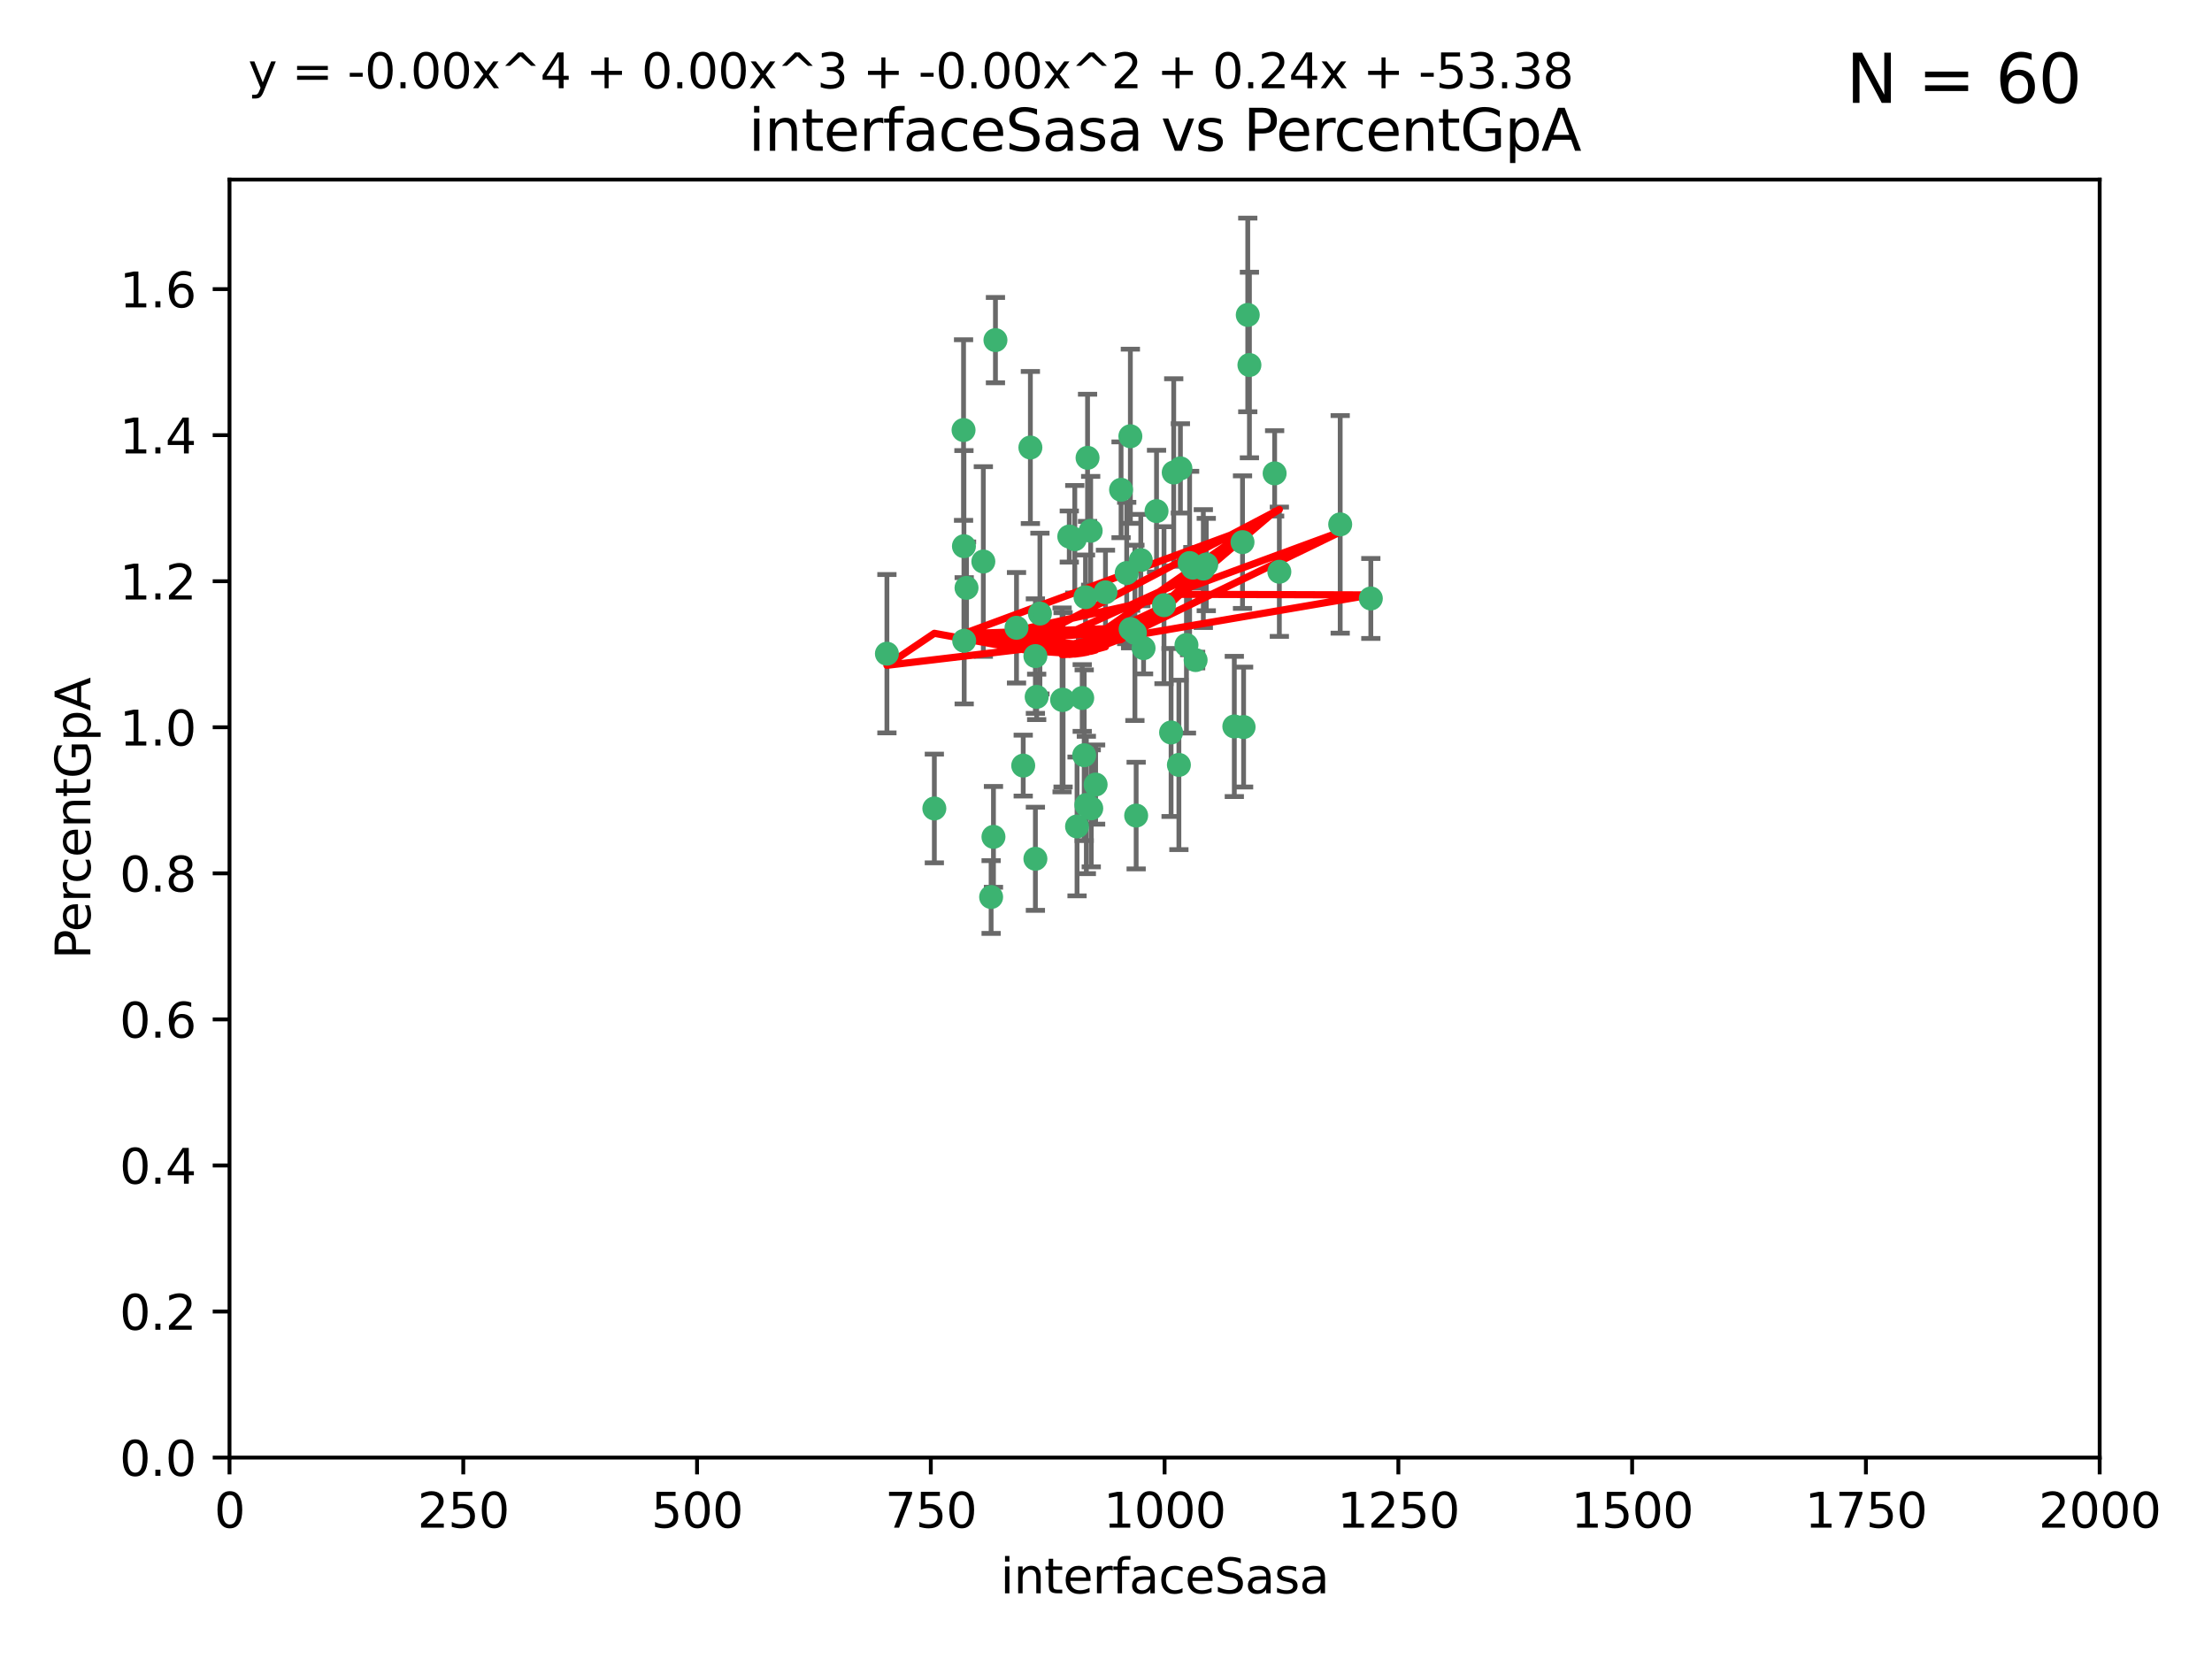 <?xml version="1.0" encoding="utf-8" standalone="no"?>
<!DOCTYPE svg PUBLIC "-//W3C//DTD SVG 1.1//EN"
  "http://www.w3.org/Graphics/SVG/1.1/DTD/svg11.dtd">
<svg xmlns:xlink="http://www.w3.org/1999/xlink" width="460.8pt" height="345.6pt" viewBox="0 0 460.8 345.6" xmlns="http://www.w3.org/2000/svg" version="1.1">
 <defs>
  <style type="text/css">*{stroke-linejoin: round; stroke-linecap: butt}</style>
 </defs>
 <g id="figure_1">
  <g id="patch_1">
   <path d="M 0 345.6 
L 460.8 345.6 
L 460.8 0 
L 0 0 
z
" style="fill: #ffffff"/>
  </g>
  <g id="axes_1">
   <g id="patch_2">
    <path d="M 47.81 303.64 
L 437.4 303.64 
L 437.4 37.411 
L 47.81 37.411 
z
" style="fill: #ffffff"/>
   </g>
   <g id="PathCollection_1">
    <defs>
     <path id="m499aea053b" d="M 0 1.118 
C 0.297 1.118 0.581 1 0.791 0.791 
C 1 0.581 1.118 0.297 1.118 0 
C 1.118 -0.297 1 -0.581 0.791 -0.791 
C 0.581 -1 0.297 -1.118 0 -1.118 
C -0.297 -1.118 -0.581 -1 -0.791 -0.791 
C -1 -0.581 -1.118 -0.297 -1.118 0 
C -1.118 0.297 -1 0.581 -0.791 0.791 
C -0.581 1 -0.297 1.118 0 1.118 
z
" style="stroke: #3cb371"/>
    </defs>
    <g clip-path="url(#p32d15a2cb4)">
     <use xlink:href="#m499aea053b" x="258.839" y="112.935" style="fill: #3cb371; stroke: #3cb371"/>
     <use xlink:href="#m499aea053b" x="235.526" y="131.048" style="fill: #3cb371; stroke: #3cb371"/>
     <use xlink:href="#m499aea053b" x="235.476" y="90.88" style="fill: #3cb371; stroke: #3cb371"/>
     <use xlink:href="#m499aea053b" x="265.53" y="98.611" style="fill: #3cb371; stroke: #3cb371"/>
     <use xlink:href="#m499aea053b" x="222.751" y="111.768" style="fill: #3cb371; stroke: #3cb371"/>
     <use xlink:href="#m499aea053b" x="225.86" y="157.33" style="fill: #3cb371; stroke: #3cb371"/>
     <use xlink:href="#m499aea053b" x="234.714" y="119.368" style="fill: #3cb371; stroke: #3cb371"/>
     <use xlink:href="#m499aea053b" x="259.065" y="151.457" style="fill: #3cb371; stroke: #3cb371"/>
     <use xlink:href="#m499aea053b" x="259.932" y="65.606" style="fill: #3cb371; stroke: #3cb371"/>
     <use xlink:href="#m499aea053b" x="266.512" y="119.105" style="fill: #3cb371; stroke: #3cb371"/>
     <use xlink:href="#m499aea053b" x="211.757" y="130.776" style="fill: #3cb371; stroke: #3cb371"/>
     <use xlink:href="#m499aea053b" x="216.635" y="127.82" style="fill: #3cb371; stroke: #3cb371"/>
     <use xlink:href="#m499aea053b" x="233.539" y="102.028" style="fill: #3cb371; stroke: #3cb371"/>
     <use xlink:href="#m499aea053b" x="244.508" y="98.431" style="fill: #3cb371; stroke: #3cb371"/>
     <use xlink:href="#m499aea053b" x="250.675" y="118.446" style="fill: #3cb371; stroke: #3cb371"/>
     <use xlink:href="#m499aea053b" x="214.648" y="93.226" style="fill: #3cb371; stroke: #3cb371"/>
     <use xlink:href="#m499aea053b" x="224.368" y="172.163" style="fill: #3cb371; stroke: #3cb371"/>
     <use xlink:href="#m499aea053b" x="221.458" y="145.786" style="fill: #3cb371; stroke: #3cb371"/>
     <use xlink:href="#m499aea053b" x="243.959" y="152.588" style="fill: #3cb371; stroke: #3cb371"/>
     <use xlink:href="#m499aea053b" x="226.133" y="124.404" style="fill: #3cb371; stroke: #3cb371"/>
     <use xlink:href="#m499aea053b" x="238.226" y="135.021" style="fill: #3cb371; stroke: #3cb371"/>
     <use xlink:href="#m499aea053b" x="245.585" y="159.342" style="fill: #3cb371; stroke: #3cb371"/>
     <use xlink:href="#m499aea053b" x="257.131" y="151.333" style="fill: #3cb371; stroke: #3cb371"/>
     <use xlink:href="#m499aea053b" x="247.82" y="117.288" style="fill: #3cb371; stroke: #3cb371"/>
     <use xlink:href="#m499aea053b" x="249.07" y="137.505" style="fill: #3cb371; stroke: #3cb371"/>
     <use xlink:href="#m499aea053b" x="247.161" y="134.369" style="fill: #3cb371; stroke: #3cb371"/>
     <use xlink:href="#m499aea053b" x="279.188" y="109.235" style="fill: #3cb371; stroke: #3cb371"/>
     <use xlink:href="#m499aea053b" x="236.422" y="131.834" style="fill: #3cb371; stroke: #3cb371"/>
     <use xlink:href="#m499aea053b" x="242.482" y="126.071" style="fill: #3cb371; stroke: #3cb371"/>
     <use xlink:href="#m499aea053b" x="226.558" y="95.371" style="fill: #3cb371; stroke: #3cb371"/>
     <use xlink:href="#m499aea053b" x="200.806" y="113.783" style="fill: #3cb371; stroke: #3cb371"/>
     <use xlink:href="#m499aea053b" x="260.277" y="76.037" style="fill: #3cb371; stroke: #3cb371"/>
     <use xlink:href="#m499aea053b" x="251.287" y="117.606" style="fill: #3cb371; stroke: #3cb371"/>
     <use xlink:href="#m499aea053b" x="248.492" y="118.255" style="fill: #3cb371; stroke: #3cb371"/>
     <use xlink:href="#m499aea053b" x="240.928" y="106.473" style="fill: #3cb371; stroke: #3cb371"/>
     <use xlink:href="#m499aea053b" x="223.897" y="112.334" style="fill: #3cb371; stroke: #3cb371"/>
     <use xlink:href="#m499aea053b" x="225.446" y="145.408" style="fill: #3cb371; stroke: #3cb371"/>
     <use xlink:href="#m499aea053b" x="230.29" y="123.385" style="fill: #3cb371; stroke: #3cb371"/>
     <use xlink:href="#m499aea053b" x="200.86" y="133.482" style="fill: #3cb371; stroke: #3cb371"/>
     <use xlink:href="#m499aea053b" x="237.649" y="116.673" style="fill: #3cb371; stroke: #3cb371"/>
     <use xlink:href="#m499aea053b" x="207.37" y="70.852" style="fill: #3cb371; stroke: #3cb371"/>
     <use xlink:href="#m499aea053b" x="204.848" y="116.973" style="fill: #3cb371; stroke: #3cb371"/>
     <use xlink:href="#m499aea053b" x="245.901" y="97.572" style="fill: #3cb371; stroke: #3cb371"/>
     <use xlink:href="#m499aea053b" x="285.569" y="124.669" style="fill: #3cb371; stroke: #3cb371"/>
     <use xlink:href="#m499aea053b" x="215.957" y="145.171" style="fill: #3cb371; stroke: #3cb371"/>
     <use xlink:href="#m499aea053b" x="194.641" y="168.419" style="fill: #3cb371; stroke: #3cb371"/>
     <use xlink:href="#m499aea053b" x="184.761" y="136.178" style="fill: #3cb371; stroke: #3cb371"/>
     <use xlink:href="#m499aea053b" x="213.156" y="159.488" style="fill: #3cb371; stroke: #3cb371"/>
     <use xlink:href="#m499aea053b" x="200.726" y="89.586" style="fill: #3cb371; stroke: #3cb371"/>
     <use xlink:href="#m499aea053b" x="215.692" y="178.897" style="fill: #3cb371; stroke: #3cb371"/>
     <use xlink:href="#m499aea053b" x="228.237" y="163.438" style="fill: #3cb371; stroke: #3cb371"/>
     <use xlink:href="#m499aea053b" x="227.208" y="110.571" style="fill: #3cb371; stroke: #3cb371"/>
     <use xlink:href="#m499aea053b" x="206.469" y="186.867" style="fill: #3cb371; stroke: #3cb371"/>
     <use xlink:href="#m499aea053b" x="215.692" y="136.674" style="fill: #3cb371; stroke: #3cb371"/>
     <use xlink:href="#m499aea053b" x="236.683" y="169.899" style="fill: #3cb371; stroke: #3cb371"/>
     <use xlink:href="#m499aea053b" x="206.956" y="174.332" style="fill: #3cb371; stroke: #3cb371"/>
     <use xlink:href="#m499aea053b" x="227.327" y="168.396" style="fill: #3cb371; stroke: #3cb371"/>
     <use xlink:href="#m499aea053b" x="221.254" y="145.801" style="fill: #3cb371; stroke: #3cb371"/>
     <use xlink:href="#m499aea053b" x="226.307" y="167.688" style="fill: #3cb371; stroke: #3cb371"/>
     <use xlink:href="#m499aea053b" x="201.345" y="122.465" style="fill: #3cb371; stroke: #3cb371"/>
    </g>
   </g>
   <g id="matplotlib.axis_1">
    <g id="xtick_1">
     <g id="line2d_1">
      <defs>
       <path id="mbe32da63eb" d="M 0 0 
L 0 3.5 
" style="stroke: #000000; stroke-width: 0.8"/>
      </defs>
      <g>
       <use xlink:href="#mbe32da63eb" x="47.81" y="303.64" style="stroke: #000000; stroke-width: 0.8"/>
      </g>
     </g>
     <g id="text_1">
      <!-- 0 -->
      <g transform="translate(44.629 318.238)scale(0.1 -0.1)">
       <defs>
        <path id="DejaVuSans-30" d="M 2034 4250 
Q 1547 4250 1301 3770 
Q 1056 3291 1056 2328 
Q 1056 1369 1301 889 
Q 1547 409 2034 409 
Q 2525 409 2770 889 
Q 3016 1369 3016 2328 
Q 3016 3291 2770 3770 
Q 2525 4250 2034 4250 
z
M 2034 4750 
Q 2819 4750 3233 4129 
Q 3647 3509 3647 2328 
Q 3647 1150 3233 529 
Q 2819 -91 2034 -91 
Q 1250 -91 836 529 
Q 422 1150 422 2328 
Q 422 3509 836 4129 
Q 1250 4750 2034 4750 
z
" transform="scale(0.016)"/>
       </defs>
       <use xlink:href="#DejaVuSans-30"/>
      </g>
     </g>
    </g>
    <g id="xtick_2">
     <g id="line2d_2">
      <g>
       <use xlink:href="#mbe32da63eb" x="96.509" y="303.64" style="stroke: #000000; stroke-width: 0.8"/>
      </g>
     </g>
     <g id="text_2">
      <!-- 250 -->
      <g transform="translate(86.965 318.238)scale(0.1 -0.1)">
       <defs>
        <path id="DejaVuSans-32" d="M 1228 531 
L 3431 531 
L 3431 0 
L 469 0 
L 469 531 
Q 828 903 1448 1529 
Q 2069 2156 2228 2338 
Q 2531 2678 2651 2914 
Q 2772 3150 2772 3378 
Q 2772 3750 2511 3984 
Q 2250 4219 1831 4219 
Q 1534 4219 1204 4116 
Q 875 4013 500 3803 
L 500 4441 
Q 881 4594 1212 4672 
Q 1544 4750 1819 4750 
Q 2544 4750 2975 4387 
Q 3406 4025 3406 3419 
Q 3406 3131 3298 2873 
Q 3191 2616 2906 2266 
Q 2828 2175 2409 1742 
Q 1991 1309 1228 531 
z
" transform="scale(0.016)"/>
        <path id="DejaVuSans-35" d="M 691 4666 
L 3169 4666 
L 3169 4134 
L 1269 4134 
L 1269 2991 
Q 1406 3038 1543 3061 
Q 1681 3084 1819 3084 
Q 2600 3084 3056 2656 
Q 3513 2228 3513 1497 
Q 3513 744 3044 326 
Q 2575 -91 1722 -91 
Q 1428 -91 1123 -41 
Q 819 9 494 109 
L 494 744 
Q 775 591 1075 516 
Q 1375 441 1709 441 
Q 2250 441 2565 725 
Q 2881 1009 2881 1497 
Q 2881 1984 2565 2268 
Q 2250 2553 1709 2553 
Q 1456 2553 1204 2497 
Q 953 2441 691 2322 
L 691 4666 
z
" transform="scale(0.016)"/>
       </defs>
       <use xlink:href="#DejaVuSans-32"/>
       <use xlink:href="#DejaVuSans-35" x="63.623"/>
       <use xlink:href="#DejaVuSans-30" x="127.246"/>
      </g>
     </g>
    </g>
    <g id="xtick_3">
     <g id="line2d_3">
      <g>
       <use xlink:href="#mbe32da63eb" x="145.208" y="303.64" style="stroke: #000000; stroke-width: 0.8"/>
      </g>
     </g>
     <g id="text_3">
      <!-- 500 -->
      <g transform="translate(135.664 318.238)scale(0.1 -0.1)">
       <use xlink:href="#DejaVuSans-35"/>
       <use xlink:href="#DejaVuSans-30" x="63.623"/>
       <use xlink:href="#DejaVuSans-30" x="127.246"/>
      </g>
     </g>
    </g>
    <g id="xtick_4">
     <g id="line2d_4">
      <g>
       <use xlink:href="#mbe32da63eb" x="193.906" y="303.64" style="stroke: #000000; stroke-width: 0.8"/>
      </g>
     </g>
     <g id="text_4">
      <!-- 750 -->
      <g transform="translate(184.363 318.238)scale(0.1 -0.1)">
       <defs>
        <path id="DejaVuSans-37" d="M 525 4666 
L 3525 4666 
L 3525 4397 
L 1831 0 
L 1172 0 
L 2766 4134 
L 525 4134 
L 525 4666 
z
" transform="scale(0.016)"/>
       </defs>
       <use xlink:href="#DejaVuSans-37"/>
       <use xlink:href="#DejaVuSans-35" x="63.623"/>
       <use xlink:href="#DejaVuSans-30" x="127.246"/>
      </g>
     </g>
    </g>
    <g id="xtick_5">
     <g id="line2d_5">
      <g>
       <use xlink:href="#mbe32da63eb" x="242.605" y="303.64" style="stroke: #000000; stroke-width: 0.8"/>
      </g>
     </g>
     <g id="text_5">
      <!-- 1000 -->
      <g transform="translate(229.88 318.238)scale(0.1 -0.1)">
       <defs>
        <path id="DejaVuSans-31" d="M 794 531 
L 1825 531 
L 1825 4091 
L 703 3866 
L 703 4441 
L 1819 4666 
L 2450 4666 
L 2450 531 
L 3481 531 
L 3481 0 
L 794 0 
L 794 531 
z
" transform="scale(0.016)"/>
       </defs>
       <use xlink:href="#DejaVuSans-31"/>
       <use xlink:href="#DejaVuSans-30" x="63.623"/>
       <use xlink:href="#DejaVuSans-30" x="127.246"/>
       <use xlink:href="#DejaVuSans-30" x="190.869"/>
      </g>
     </g>
    </g>
    <g id="xtick_6">
     <g id="line2d_6">
      <g>
       <use xlink:href="#mbe32da63eb" x="291.304" y="303.64" style="stroke: #000000; stroke-width: 0.8"/>
      </g>
     </g>
     <g id="text_6">
      <!-- 1250 -->
      <g transform="translate(278.579 318.238)scale(0.1 -0.1)">
       <use xlink:href="#DejaVuSans-31"/>
       <use xlink:href="#DejaVuSans-32" x="63.623"/>
       <use xlink:href="#DejaVuSans-35" x="127.246"/>
       <use xlink:href="#DejaVuSans-30" x="190.869"/>
      </g>
     </g>
    </g>
    <g id="xtick_7">
     <g id="line2d_7">
      <g>
       <use xlink:href="#mbe32da63eb" x="340.002" y="303.64" style="stroke: #000000; stroke-width: 0.8"/>
      </g>
     </g>
     <g id="text_7">
      <!-- 1500 -->
      <g transform="translate(327.277 318.238)scale(0.1 -0.1)">
       <use xlink:href="#DejaVuSans-31"/>
       <use xlink:href="#DejaVuSans-35" x="63.623"/>
       <use xlink:href="#DejaVuSans-30" x="127.246"/>
       <use xlink:href="#DejaVuSans-30" x="190.869"/>
      </g>
     </g>
    </g>
    <g id="xtick_8">
     <g id="line2d_8">
      <g>
       <use xlink:href="#mbe32da63eb" x="388.701" y="303.64" style="stroke: #000000; stroke-width: 0.8"/>
      </g>
     </g>
     <g id="text_8">
      <!-- 1750 -->
      <g transform="translate(375.976 318.238)scale(0.1 -0.1)">
       <use xlink:href="#DejaVuSans-31"/>
       <use xlink:href="#DejaVuSans-37" x="63.623"/>
       <use xlink:href="#DejaVuSans-35" x="127.246"/>
       <use xlink:href="#DejaVuSans-30" x="190.869"/>
      </g>
     </g>
    </g>
    <g id="xtick_9">
     <g id="line2d_9">
      <g>
       <use xlink:href="#mbe32da63eb" x="437.4" y="303.64" style="stroke: #000000; stroke-width: 0.8"/>
      </g>
     </g>
     <g id="text_9">
      <!-- 2000 -->
      <g transform="translate(424.675 318.238)scale(0.1 -0.1)">
       <use xlink:href="#DejaVuSans-32"/>
       <use xlink:href="#DejaVuSans-30" x="63.623"/>
       <use xlink:href="#DejaVuSans-30" x="127.246"/>
       <use xlink:href="#DejaVuSans-30" x="190.869"/>
      </g>
     </g>
    </g>
    <g id="text_10">
     <!-- interfaceSasa -->
     <g transform="translate(208.398 331.917)scale(0.1 -0.1)">
      <defs>
       <path id="DejaVuSans-69" d="M 603 3500 
L 1178 3500 
L 1178 0 
L 603 0 
L 603 3500 
z
M 603 4863 
L 1178 4863 
L 1178 4134 
L 603 4134 
L 603 4863 
z
" transform="scale(0.016)"/>
       <path id="DejaVuSans-6e" d="M 3513 2113 
L 3513 0 
L 2938 0 
L 2938 2094 
Q 2938 2591 2744 2837 
Q 2550 3084 2163 3084 
Q 1697 3084 1428 2787 
Q 1159 2491 1159 1978 
L 1159 0 
L 581 0 
L 581 3500 
L 1159 3500 
L 1159 2956 
Q 1366 3272 1645 3428 
Q 1925 3584 2291 3584 
Q 2894 3584 3203 3211 
Q 3513 2838 3513 2113 
z
" transform="scale(0.016)"/>
       <path id="DejaVuSans-74" d="M 1172 4494 
L 1172 3500 
L 2356 3500 
L 2356 3053 
L 1172 3053 
L 1172 1153 
Q 1172 725 1289 603 
Q 1406 481 1766 481 
L 2356 481 
L 2356 0 
L 1766 0 
Q 1100 0 847 248 
Q 594 497 594 1153 
L 594 3053 
L 172 3053 
L 172 3500 
L 594 3500 
L 594 4494 
L 1172 4494 
z
" transform="scale(0.016)"/>
       <path id="DejaVuSans-65" d="M 3597 1894 
L 3597 1613 
L 953 1613 
Q 991 1019 1311 708 
Q 1631 397 2203 397 
Q 2534 397 2845 478 
Q 3156 559 3463 722 
L 3463 178 
Q 3153 47 2828 -22 
Q 2503 -91 2169 -91 
Q 1331 -91 842 396 
Q 353 884 353 1716 
Q 353 2575 817 3079 
Q 1281 3584 2069 3584 
Q 2775 3584 3186 3129 
Q 3597 2675 3597 1894 
z
M 3022 2063 
Q 3016 2534 2758 2815 
Q 2500 3097 2075 3097 
Q 1594 3097 1305 2825 
Q 1016 2553 972 2059 
L 3022 2063 
z
" transform="scale(0.016)"/>
       <path id="DejaVuSans-72" d="M 2631 2963 
Q 2534 3019 2420 3045 
Q 2306 3072 2169 3072 
Q 1681 3072 1420 2755 
Q 1159 2438 1159 1844 
L 1159 0 
L 581 0 
L 581 3500 
L 1159 3500 
L 1159 2956 
Q 1341 3275 1631 3429 
Q 1922 3584 2338 3584 
Q 2397 3584 2469 3576 
Q 2541 3569 2628 3553 
L 2631 2963 
z
" transform="scale(0.016)"/>
       <path id="DejaVuSans-66" d="M 2375 4863 
L 2375 4384 
L 1825 4384 
Q 1516 4384 1395 4259 
Q 1275 4134 1275 3809 
L 1275 3500 
L 2222 3500 
L 2222 3053 
L 1275 3053 
L 1275 0 
L 697 0 
L 697 3053 
L 147 3053 
L 147 3500 
L 697 3500 
L 697 3744 
Q 697 4328 969 4595 
Q 1241 4863 1831 4863 
L 2375 4863 
z
" transform="scale(0.016)"/>
       <path id="DejaVuSans-61" d="M 2194 1759 
Q 1497 1759 1228 1600 
Q 959 1441 959 1056 
Q 959 750 1161 570 
Q 1363 391 1709 391 
Q 2188 391 2477 730 
Q 2766 1069 2766 1631 
L 2766 1759 
L 2194 1759 
z
M 3341 1997 
L 3341 0 
L 2766 0 
L 2766 531 
Q 2569 213 2275 61 
Q 1981 -91 1556 -91 
Q 1019 -91 701 211 
Q 384 513 384 1019 
Q 384 1609 779 1909 
Q 1175 2209 1959 2209 
L 2766 2209 
L 2766 2266 
Q 2766 2663 2505 2880 
Q 2244 3097 1772 3097 
Q 1472 3097 1187 3025 
Q 903 2953 641 2809 
L 641 3341 
Q 956 3463 1253 3523 
Q 1550 3584 1831 3584 
Q 2591 3584 2966 3190 
Q 3341 2797 3341 1997 
z
" transform="scale(0.016)"/>
       <path id="DejaVuSans-63" d="M 3122 3366 
L 3122 2828 
Q 2878 2963 2633 3030 
Q 2388 3097 2138 3097 
Q 1578 3097 1268 2742 
Q 959 2388 959 1747 
Q 959 1106 1268 751 
Q 1578 397 2138 397 
Q 2388 397 2633 464 
Q 2878 531 3122 666 
L 3122 134 
Q 2881 22 2623 -34 
Q 2366 -91 2075 -91 
Q 1284 -91 818 406 
Q 353 903 353 1747 
Q 353 2603 823 3093 
Q 1294 3584 2113 3584 
Q 2378 3584 2631 3529 
Q 2884 3475 3122 3366 
z
" transform="scale(0.016)"/>
       <path id="DejaVuSans-53" d="M 3425 4513 
L 3425 3897 
Q 3066 4069 2747 4153 
Q 2428 4238 2131 4238 
Q 1616 4238 1336 4038 
Q 1056 3838 1056 3469 
Q 1056 3159 1242 3001 
Q 1428 2844 1947 2747 
L 2328 2669 
Q 3034 2534 3370 2195 
Q 3706 1856 3706 1288 
Q 3706 609 3251 259 
Q 2797 -91 1919 -91 
Q 1588 -91 1214 -16 
Q 841 59 441 206 
L 441 856 
Q 825 641 1194 531 
Q 1563 422 1919 422 
Q 2459 422 2753 634 
Q 3047 847 3047 1241 
Q 3047 1584 2836 1778 
Q 2625 1972 2144 2069 
L 1759 2144 
Q 1053 2284 737 2584 
Q 422 2884 422 3419 
Q 422 4038 858 4394 
Q 1294 4750 2059 4750 
Q 2388 4750 2728 4690 
Q 3069 4631 3425 4513 
z
" transform="scale(0.016)"/>
       <path id="DejaVuSans-73" d="M 2834 3397 
L 2834 2853 
Q 2591 2978 2328 3040 
Q 2066 3103 1784 3103 
Q 1356 3103 1142 2972 
Q 928 2841 928 2578 
Q 928 2378 1081 2264 
Q 1234 2150 1697 2047 
L 1894 2003 
Q 2506 1872 2764 1633 
Q 3022 1394 3022 966 
Q 3022 478 2636 193 
Q 2250 -91 1575 -91 
Q 1294 -91 989 -36 
Q 684 19 347 128 
L 347 722 
Q 666 556 975 473 
Q 1284 391 1588 391 
Q 1994 391 2212 530 
Q 2431 669 2431 922 
Q 2431 1156 2273 1281 
Q 2116 1406 1581 1522 
L 1381 1569 
Q 847 1681 609 1914 
Q 372 2147 372 2553 
Q 372 3047 722 3315 
Q 1072 3584 1716 3584 
Q 2034 3584 2315 3537 
Q 2597 3491 2834 3397 
z
" transform="scale(0.016)"/>
      </defs>
      <use xlink:href="#DejaVuSans-69"/>
      <use xlink:href="#DejaVuSans-6e" x="27.783"/>
      <use xlink:href="#DejaVuSans-74" x="91.162"/>
      <use xlink:href="#DejaVuSans-65" x="130.371"/>
      <use xlink:href="#DejaVuSans-72" x="191.895"/>
      <use xlink:href="#DejaVuSans-66" x="233.008"/>
      <use xlink:href="#DejaVuSans-61" x="268.213"/>
      <use xlink:href="#DejaVuSans-63" x="329.492"/>
      <use xlink:href="#DejaVuSans-65" x="384.473"/>
      <use xlink:href="#DejaVuSans-53" x="445.996"/>
      <use xlink:href="#DejaVuSans-61" x="509.473"/>
      <use xlink:href="#DejaVuSans-73" x="570.752"/>
      <use xlink:href="#DejaVuSans-61" x="622.852"/>
     </g>
    </g>
   </g>
   <g id="matplotlib.axis_2">
    <g id="ytick_1">
     <g id="line2d_10">
      <defs>
       <path id="mee72ec2fe0" d="M 0 0 
L -3.5 0 
" style="stroke: #000000; stroke-width: 0.8"/>
      </defs>
      <g>
       <use xlink:href="#mee72ec2fe0" x="47.81" y="303.64" style="stroke: #000000; stroke-width: 0.8"/>
      </g>
     </g>
     <g id="text_11">
      <!-- 0.0 -->
      <g transform="translate(24.907 307.439)scale(0.1 -0.1)">
       <defs>
        <path id="DejaVuSans-2e" d="M 684 794 
L 1344 794 
L 1344 0 
L 684 0 
L 684 794 
z
" transform="scale(0.016)"/>
       </defs>
       <use xlink:href="#DejaVuSans-30"/>
       <use xlink:href="#DejaVuSans-2e" x="63.623"/>
       <use xlink:href="#DejaVuSans-30" x="95.41"/>
      </g>
     </g>
    </g>
    <g id="ytick_2">
     <g id="line2d_11">
      <g>
       <use xlink:href="#mee72ec2fe0" x="47.81" y="273.214" style="stroke: #000000; stroke-width: 0.8"/>
      </g>
     </g>
     <g id="text_12">
      <!-- 0.2 -->
      <g transform="translate(24.907 277.013)scale(0.1 -0.1)">
       <use xlink:href="#DejaVuSans-30"/>
       <use xlink:href="#DejaVuSans-2e" x="63.623"/>
       <use xlink:href="#DejaVuSans-32" x="95.41"/>
      </g>
     </g>
    </g>
    <g id="ytick_3">
     <g id="line2d_12">
      <g>
       <use xlink:href="#mee72ec2fe0" x="47.81" y="242.788" style="stroke: #000000; stroke-width: 0.8"/>
      </g>
     </g>
     <g id="text_13">
      <!-- 0.4 -->
      <g transform="translate(24.907 246.587)scale(0.1 -0.1)">
       <defs>
        <path id="DejaVuSans-34" d="M 2419 4116 
L 825 1625 
L 2419 1625 
L 2419 4116 
z
M 2253 4666 
L 3047 4666 
L 3047 1625 
L 3713 1625 
L 3713 1100 
L 3047 1100 
L 3047 0 
L 2419 0 
L 2419 1100 
L 313 1100 
L 313 1709 
L 2253 4666 
z
" transform="scale(0.016)"/>
       </defs>
       <use xlink:href="#DejaVuSans-30"/>
       <use xlink:href="#DejaVuSans-2e" x="63.623"/>
       <use xlink:href="#DejaVuSans-34" x="95.41"/>
      </g>
     </g>
    </g>
    <g id="ytick_4">
     <g id="line2d_13">
      <g>
       <use xlink:href="#mee72ec2fe0" x="47.81" y="212.362" style="stroke: #000000; stroke-width: 0.8"/>
      </g>
     </g>
     <g id="text_14">
      <!-- 0.6 -->
      <g transform="translate(24.907 216.161)scale(0.1 -0.1)">
       <defs>
        <path id="DejaVuSans-36" d="M 2113 2584 
Q 1688 2584 1439 2293 
Q 1191 2003 1191 1497 
Q 1191 994 1439 701 
Q 1688 409 2113 409 
Q 2538 409 2786 701 
Q 3034 994 3034 1497 
Q 3034 2003 2786 2293 
Q 2538 2584 2113 2584 
z
M 3366 4563 
L 3366 3988 
Q 3128 4100 2886 4159 
Q 2644 4219 2406 4219 
Q 1781 4219 1451 3797 
Q 1122 3375 1075 2522 
Q 1259 2794 1537 2939 
Q 1816 3084 2150 3084 
Q 2853 3084 3261 2657 
Q 3669 2231 3669 1497 
Q 3669 778 3244 343 
Q 2819 -91 2113 -91 
Q 1303 -91 875 529 
Q 447 1150 447 2328 
Q 447 3434 972 4092 
Q 1497 4750 2381 4750 
Q 2619 4750 2861 4703 
Q 3103 4656 3366 4563 
z
" transform="scale(0.016)"/>
       </defs>
       <use xlink:href="#DejaVuSans-30"/>
       <use xlink:href="#DejaVuSans-2e" x="63.623"/>
       <use xlink:href="#DejaVuSans-36" x="95.41"/>
      </g>
     </g>
    </g>
    <g id="ytick_5">
     <g id="line2d_14">
      <g>
       <use xlink:href="#mee72ec2fe0" x="47.81" y="181.935" style="stroke: #000000; stroke-width: 0.8"/>
      </g>
     </g>
     <g id="text_15">
      <!-- 0.8 -->
      <g transform="translate(24.907 185.735)scale(0.1 -0.1)">
       <defs>
        <path id="DejaVuSans-38" d="M 2034 2216 
Q 1584 2216 1326 1975 
Q 1069 1734 1069 1313 
Q 1069 891 1326 650 
Q 1584 409 2034 409 
Q 2484 409 2743 651 
Q 3003 894 3003 1313 
Q 3003 1734 2745 1975 
Q 2488 2216 2034 2216 
z
M 1403 2484 
Q 997 2584 770 2862 
Q 544 3141 544 3541 
Q 544 4100 942 4425 
Q 1341 4750 2034 4750 
Q 2731 4750 3128 4425 
Q 3525 4100 3525 3541 
Q 3525 3141 3298 2862 
Q 3072 2584 2669 2484 
Q 3125 2378 3379 2068 
Q 3634 1759 3634 1313 
Q 3634 634 3220 271 
Q 2806 -91 2034 -91 
Q 1263 -91 848 271 
Q 434 634 434 1313 
Q 434 1759 690 2068 
Q 947 2378 1403 2484 
z
M 1172 3481 
Q 1172 3119 1398 2916 
Q 1625 2713 2034 2713 
Q 2441 2713 2670 2916 
Q 2900 3119 2900 3481 
Q 2900 3844 2670 4047 
Q 2441 4250 2034 4250 
Q 1625 4250 1398 4047 
Q 1172 3844 1172 3481 
z
" transform="scale(0.016)"/>
       </defs>
       <use xlink:href="#DejaVuSans-30"/>
       <use xlink:href="#DejaVuSans-2e" x="63.623"/>
       <use xlink:href="#DejaVuSans-38" x="95.41"/>
      </g>
     </g>
    </g>
    <g id="ytick_6">
     <g id="line2d_15">
      <g>
       <use xlink:href="#mee72ec2fe0" x="47.81" y="151.509" style="stroke: #000000; stroke-width: 0.8"/>
      </g>
     </g>
     <g id="text_16">
      <!-- 1.0 -->
      <g transform="translate(24.907 155.308)scale(0.1 -0.1)">
       <use xlink:href="#DejaVuSans-31"/>
       <use xlink:href="#DejaVuSans-2e" x="63.623"/>
       <use xlink:href="#DejaVuSans-30" x="95.41"/>
      </g>
     </g>
    </g>
    <g id="ytick_7">
     <g id="line2d_16">
      <g>
       <use xlink:href="#mee72ec2fe0" x="47.81" y="121.083" style="stroke: #000000; stroke-width: 0.8"/>
      </g>
     </g>
     <g id="text_17">
      <!-- 1.2 -->
      <g transform="translate(24.907 124.882)scale(0.1 -0.1)">
       <use xlink:href="#DejaVuSans-31"/>
       <use xlink:href="#DejaVuSans-2e" x="63.623"/>
       <use xlink:href="#DejaVuSans-32" x="95.41"/>
      </g>
     </g>
    </g>
    <g id="ytick_8">
     <g id="line2d_17">
      <g>
       <use xlink:href="#mee72ec2fe0" x="47.81" y="90.657" style="stroke: #000000; stroke-width: 0.8"/>
      </g>
     </g>
     <g id="text_18">
      <!-- 1.4 -->
      <g transform="translate(24.907 94.456)scale(0.1 -0.1)">
       <use xlink:href="#DejaVuSans-31"/>
       <use xlink:href="#DejaVuSans-2e" x="63.623"/>
       <use xlink:href="#DejaVuSans-34" x="95.41"/>
      </g>
     </g>
    </g>
    <g id="ytick_9">
     <g id="line2d_18">
      <g>
       <use xlink:href="#mee72ec2fe0" x="47.81" y="60.231" style="stroke: #000000; stroke-width: 0.8"/>
      </g>
     </g>
     <g id="text_19">
      <!-- 1.6 -->
      <g transform="translate(24.907 64.03)scale(0.1 -0.1)">
       <use xlink:href="#DejaVuSans-31"/>
       <use xlink:href="#DejaVuSans-2e" x="63.623"/>
       <use xlink:href="#DejaVuSans-36" x="95.41"/>
      </g>
     </g>
    </g>
    <g id="text_20">
     <!-- PercentGpA -->
     <g transform="translate(18.827 199.802)rotate(-90)scale(0.1 -0.1)">
      <defs>
       <path id="DejaVuSans-50" d="M 1259 4147 
L 1259 2394 
L 2053 2394 
Q 2494 2394 2734 2622 
Q 2975 2850 2975 3272 
Q 2975 3691 2734 3919 
Q 2494 4147 2053 4147 
L 1259 4147 
z
M 628 4666 
L 2053 4666 
Q 2838 4666 3239 4311 
Q 3641 3956 3641 3272 
Q 3641 2581 3239 2228 
Q 2838 1875 2053 1875 
L 1259 1875 
L 1259 0 
L 628 0 
L 628 4666 
z
" transform="scale(0.016)"/>
       <path id="DejaVuSans-47" d="M 3809 666 
L 3809 1919 
L 2778 1919 
L 2778 2438 
L 4434 2438 
L 4434 434 
Q 4069 175 3628 42 
Q 3188 -91 2688 -91 
Q 1594 -91 976 548 
Q 359 1188 359 2328 
Q 359 3472 976 4111 
Q 1594 4750 2688 4750 
Q 3144 4750 3555 4637 
Q 3966 4525 4313 4306 
L 4313 3634 
Q 3963 3931 3569 4081 
Q 3175 4231 2741 4231 
Q 1884 4231 1454 3753 
Q 1025 3275 1025 2328 
Q 1025 1384 1454 906 
Q 1884 428 2741 428 
Q 3075 428 3337 486 
Q 3600 544 3809 666 
z
" transform="scale(0.016)"/>
       <path id="DejaVuSans-70" d="M 1159 525 
L 1159 -1331 
L 581 -1331 
L 581 3500 
L 1159 3500 
L 1159 2969 
Q 1341 3281 1617 3432 
Q 1894 3584 2278 3584 
Q 2916 3584 3314 3078 
Q 3713 2572 3713 1747 
Q 3713 922 3314 415 
Q 2916 -91 2278 -91 
Q 1894 -91 1617 61 
Q 1341 213 1159 525 
z
M 3116 1747 
Q 3116 2381 2855 2742 
Q 2594 3103 2138 3103 
Q 1681 3103 1420 2742 
Q 1159 2381 1159 1747 
Q 1159 1113 1420 752 
Q 1681 391 2138 391 
Q 2594 391 2855 752 
Q 3116 1113 3116 1747 
z
" transform="scale(0.016)"/>
       <path id="DejaVuSans-41" d="M 2188 4044 
L 1331 1722 
L 3047 1722 
L 2188 4044 
z
M 1831 4666 
L 2547 4666 
L 4325 0 
L 3669 0 
L 3244 1197 
L 1141 1197 
L 716 0 
L 50 0 
L 1831 4666 
z
" transform="scale(0.016)"/>
      </defs>
      <use xlink:href="#DejaVuSans-50"/>
      <use xlink:href="#DejaVuSans-65" x="56.678"/>
      <use xlink:href="#DejaVuSans-72" x="118.201"/>
      <use xlink:href="#DejaVuSans-63" x="157.064"/>
      <use xlink:href="#DejaVuSans-65" x="212.045"/>
      <use xlink:href="#DejaVuSans-6e" x="273.568"/>
      <use xlink:href="#DejaVuSans-74" x="336.947"/>
      <use xlink:href="#DejaVuSans-47" x="376.156"/>
      <use xlink:href="#DejaVuSans-70" x="453.646"/>
      <use xlink:href="#DejaVuSans-41" x="517.123"/>
     </g>
    </g>
   </g>
   <g id="LineCollection_1">
    <path d="M 258.839 126.742 
L 258.839 99.128 
" clip-path="url(#p32d15a2cb4)" style="fill: none; stroke: #696969"/>
    <path d="M 235.526 134.958 
L 235.526 127.138 
" clip-path="url(#p32d15a2cb4)" style="fill: none; stroke: #696969"/>
    <path d="M 235.476 109.021 
L 235.476 72.739 
" clip-path="url(#p32d15a2cb4)" style="fill: none; stroke: #696969"/>
    <path d="M 265.53 107.5 
L 265.53 89.723 
" clip-path="url(#p32d15a2cb4)" style="fill: none; stroke: #696969"/>
    <path d="M 222.751 117.091 
L 222.751 106.444 
" clip-path="url(#p32d15a2cb4)" style="fill: none; stroke: #696969"/>
    <path d="M 225.86 175.107 
L 225.86 139.552 
" clip-path="url(#p32d15a2cb4)" style="fill: none; stroke: #696969"/>
    <path d="M 234.714 134.091 
L 234.714 104.645 
" clip-path="url(#p32d15a2cb4)" style="fill: none; stroke: #696969"/>
    <path d="M 259.065 163.945 
L 259.065 138.968 
" clip-path="url(#p32d15a2cb4)" style="fill: none; stroke: #696969"/>
    <path d="M 259.932 85.777 
L 259.932 45.434 
" clip-path="url(#p32d15a2cb4)" style="fill: none; stroke: #696969"/>
    <path d="M 266.512 132.572 
L 266.512 105.638 
" clip-path="url(#p32d15a2cb4)" style="fill: none; stroke: #696969"/>
    <path d="M 211.757 142.284 
L 211.757 119.267 
" clip-path="url(#p32d15a2cb4)" style="fill: none; stroke: #696969"/>
    <path d="M 216.635 144.568 
L 216.635 111.073 
" clip-path="url(#p32d15a2cb4)" style="fill: none; stroke: #696969"/>
    <path d="M 233.539 112.003 
L 233.539 92.053 
" clip-path="url(#p32d15a2cb4)" style="fill: none; stroke: #696969"/>
    <path d="M 244.508 117.96 
L 244.508 78.902 
" clip-path="url(#p32d15a2cb4)" style="fill: none; stroke: #696969"/>
    <path d="M 250.675 130.722 
L 250.675 106.17 
" clip-path="url(#p32d15a2cb4)" style="fill: none; stroke: #696969"/>
    <path d="M 214.648 109.064 
L 214.648 77.387 
" clip-path="url(#p32d15a2cb4)" style="fill: none; stroke: #696969"/>
    <path d="M 224.368 186.622 
L 224.368 157.704 
" clip-path="url(#p32d15a2cb4)" style="fill: none; stroke: #696969"/>
    <path d="M 221.458 163.937 
L 221.458 127.634 
" clip-path="url(#p32d15a2cb4)" style="fill: none; stroke: #696969"/>
    <path d="M 243.959 170.081 
L 243.959 135.096 
" clip-path="url(#p32d15a2cb4)" style="fill: none; stroke: #696969"/>
    <path d="M 226.133 133.195 
L 226.133 115.614 
" clip-path="url(#p32d15a2cb4)" style="fill: none; stroke: #696969"/>
    <path d="M 238.226 140.382 
L 238.226 129.659 
" clip-path="url(#p32d15a2cb4)" style="fill: none; stroke: #696969"/>
    <path d="M 245.585 176.989 
L 245.585 141.695 
" clip-path="url(#p32d15a2cb4)" style="fill: none; stroke: #696969"/>
    <path d="M 257.131 165.937 
L 257.131 136.729 
" clip-path="url(#p32d15a2cb4)" style="fill: none; stroke: #696969"/>
    <path d="M 247.82 136.395 
L 247.82 98.181 
" clip-path="url(#p32d15a2cb4)" style="fill: none; stroke: #696969"/>
    <path d="M 249.07 139.142 
L 249.07 135.868 
" clip-path="url(#p32d15a2cb4)" style="fill: none; stroke: #696969"/>
    <path d="M 247.161 152.707 
L 247.161 116.031 
" clip-path="url(#p32d15a2cb4)" style="fill: none; stroke: #696969"/>
    <path d="M 279.188 131.899 
L 279.188 86.572 
" clip-path="url(#p32d15a2cb4)" style="fill: none; stroke: #696969"/>
    <path d="M 236.422 150.092 
L 236.422 113.575 
" clip-path="url(#p32d15a2cb4)" style="fill: none; stroke: #696969"/>
    <path d="M 242.482 142.423 
L 242.482 109.718 
" clip-path="url(#p32d15a2cb4)" style="fill: none; stroke: #696969"/>
    <path d="M 226.558 108.615 
L 226.558 82.127 
" clip-path="url(#p32d15a2cb4)" style="fill: none; stroke: #696969"/>
    <path d="M 200.806 133.708 
L 200.806 93.858 
" clip-path="url(#p32d15a2cb4)" style="fill: none; stroke: #696969"/>
    <path d="M 260.277 95.366 
L 260.277 56.709 
" clip-path="url(#p32d15a2cb4)" style="fill: none; stroke: #696969"/>
    <path d="M 251.287 127.227 
L 251.287 107.986 
" clip-path="url(#p32d15a2cb4)" style="fill: none; stroke: #696969"/>
    <path d="M 248.492 122.472 
L 248.492 114.039 
" clip-path="url(#p32d15a2cb4)" style="fill: none; stroke: #696969"/>
    <path d="M 240.928 119.149 
L 240.928 93.797 
" clip-path="url(#p32d15a2cb4)" style="fill: none; stroke: #696969"/>
    <path d="M 223.897 123.529 
L 223.897 101.139 
" clip-path="url(#p32d15a2cb4)" style="fill: none; stroke: #696969"/>
    <path d="M 225.446 152.361 
L 225.446 138.456 
" clip-path="url(#p32d15a2cb4)" style="fill: none; stroke: #696969"/>
    <path d="M 230.29 132.151 
L 230.29 114.62 
" clip-path="url(#p32d15a2cb4)" style="fill: none; stroke: #696969"/>
    <path d="M 200.86 146.637 
L 200.86 120.327 
" clip-path="url(#p32d15a2cb4)" style="fill: none; stroke: #696969"/>
    <path d="M 237.649 126.191 
L 237.649 107.154 
" clip-path="url(#p32d15a2cb4)" style="fill: none; stroke: #696969"/>
    <path d="M 207.37 79.735 
L 207.37 61.968 
" clip-path="url(#p32d15a2cb4)" style="fill: none; stroke: #696969"/>
    <path d="M 204.848 136.73 
L 204.848 97.216 
" clip-path="url(#p32d15a2cb4)" style="fill: none; stroke: #696969"/>
    <path d="M 245.901 106.878 
L 245.901 88.267 
" clip-path="url(#p32d15a2cb4)" style="fill: none; stroke: #696969"/>
    <path d="M 285.569 132.997 
L 285.569 116.341 
" clip-path="url(#p32d15a2cb4)" style="fill: none; stroke: #696969"/>
    <path d="M 215.957 149.901 
L 215.957 140.441 
" clip-path="url(#p32d15a2cb4)" style="fill: none; stroke: #696969"/>
    <path d="M 194.641 179.743 
L 194.641 157.094 
" clip-path="url(#p32d15a2cb4)" style="fill: none; stroke: #696969"/>
    <path d="M 184.761 152.672 
L 184.761 119.684 
" clip-path="url(#p32d15a2cb4)" style="fill: none; stroke: #696969"/>
    <path d="M 213.156 165.831 
L 213.156 153.145 
" clip-path="url(#p32d15a2cb4)" style="fill: none; stroke: #696969"/>
    <path d="M 200.726 108.397 
L 200.726 70.776 
" clip-path="url(#p32d15a2cb4)" style="fill: none; stroke: #696969"/>
    <path d="M 215.692 189.642 
L 215.692 168.152 
" clip-path="url(#p32d15a2cb4)" style="fill: none; stroke: #696969"/>
    <path d="M 228.237 171.687 
L 228.237 155.189 
" clip-path="url(#p32d15a2cb4)" style="fill: none; stroke: #696969"/>
    <path d="M 227.208 121.897 
L 227.208 99.245 
" clip-path="url(#p32d15a2cb4)" style="fill: none; stroke: #696969"/>
    <path d="M 206.469 194.446 
L 206.469 179.287 
" clip-path="url(#p32d15a2cb4)" style="fill: none; stroke: #696969"/>
    <path d="M 215.692 148.602 
L 215.692 124.746 
" clip-path="url(#p32d15a2cb4)" style="fill: none; stroke: #696969"/>
    <path d="M 236.683 181.006 
L 236.683 158.792 
" clip-path="url(#p32d15a2cb4)" style="fill: none; stroke: #696969"/>
    <path d="M 206.956 184.828 
L 206.956 163.836 
" clip-path="url(#p32d15a2cb4)" style="fill: none; stroke: #696969"/>
    <path d="M 227.327 180.585 
L 227.327 156.208 
" clip-path="url(#p32d15a2cb4)" style="fill: none; stroke: #696969"/>
    <path d="M 221.254 164.958 
L 221.254 126.644 
" clip-path="url(#p32d15a2cb4)" style="fill: none; stroke: #696969"/>
    <path d="M 226.307 181.997 
L 226.307 153.38 
" clip-path="url(#p32d15a2cb4)" style="fill: none; stroke: #696969"/>
    <path d="M 201.345 132.034 
L 201.345 112.895 
" clip-path="url(#p32d15a2cb4)" style="fill: none; stroke: #696969"/>
   </g>
   <g id="line2d_19">
    <defs>
     <path id="m3937ab821a" d="M 2 0 
L -2 -0 
" style="stroke: #696969"/>
    </defs>
    <g clip-path="url(#p32d15a2cb4)">
     <use xlink:href="#m3937ab821a" x="258.839" y="126.742" style="fill: #696969; stroke: #696969"/>
     <use xlink:href="#m3937ab821a" x="235.526" y="134.958" style="fill: #696969; stroke: #696969"/>
     <use xlink:href="#m3937ab821a" x="235.476" y="109.021" style="fill: #696969; stroke: #696969"/>
     <use xlink:href="#m3937ab821a" x="265.53" y="107.5" style="fill: #696969; stroke: #696969"/>
     <use xlink:href="#m3937ab821a" x="222.751" y="117.091" style="fill: #696969; stroke: #696969"/>
     <use xlink:href="#m3937ab821a" x="225.86" y="175.107" style="fill: #696969; stroke: #696969"/>
     <use xlink:href="#m3937ab821a" x="234.714" y="134.091" style="fill: #696969; stroke: #696969"/>
     <use xlink:href="#m3937ab821a" x="259.065" y="163.945" style="fill: #696969; stroke: #696969"/>
     <use xlink:href="#m3937ab821a" x="259.932" y="85.777" style="fill: #696969; stroke: #696969"/>
     <use xlink:href="#m3937ab821a" x="266.512" y="132.572" style="fill: #696969; stroke: #696969"/>
     <use xlink:href="#m3937ab821a" x="211.757" y="142.284" style="fill: #696969; stroke: #696969"/>
     <use xlink:href="#m3937ab821a" x="216.635" y="144.568" style="fill: #696969; stroke: #696969"/>
     <use xlink:href="#m3937ab821a" x="233.539" y="112.003" style="fill: #696969; stroke: #696969"/>
     <use xlink:href="#m3937ab821a" x="244.508" y="117.96" style="fill: #696969; stroke: #696969"/>
     <use xlink:href="#m3937ab821a" x="250.675" y="130.722" style="fill: #696969; stroke: #696969"/>
     <use xlink:href="#m3937ab821a" x="214.648" y="109.064" style="fill: #696969; stroke: #696969"/>
     <use xlink:href="#m3937ab821a" x="224.368" y="186.622" style="fill: #696969; stroke: #696969"/>
     <use xlink:href="#m3937ab821a" x="221.458" y="163.937" style="fill: #696969; stroke: #696969"/>
     <use xlink:href="#m3937ab821a" x="243.959" y="170.081" style="fill: #696969; stroke: #696969"/>
     <use xlink:href="#m3937ab821a" x="226.133" y="133.195" style="fill: #696969; stroke: #696969"/>
     <use xlink:href="#m3937ab821a" x="238.226" y="140.382" style="fill: #696969; stroke: #696969"/>
     <use xlink:href="#m3937ab821a" x="245.585" y="176.989" style="fill: #696969; stroke: #696969"/>
     <use xlink:href="#m3937ab821a" x="257.131" y="165.937" style="fill: #696969; stroke: #696969"/>
     <use xlink:href="#m3937ab821a" x="247.82" y="136.395" style="fill: #696969; stroke: #696969"/>
     <use xlink:href="#m3937ab821a" x="249.07" y="139.142" style="fill: #696969; stroke: #696969"/>
     <use xlink:href="#m3937ab821a" x="247.161" y="152.707" style="fill: #696969; stroke: #696969"/>
     <use xlink:href="#m3937ab821a" x="279.188" y="131.899" style="fill: #696969; stroke: #696969"/>
     <use xlink:href="#m3937ab821a" x="236.422" y="150.092" style="fill: #696969; stroke: #696969"/>
     <use xlink:href="#m3937ab821a" x="242.482" y="142.423" style="fill: #696969; stroke: #696969"/>
     <use xlink:href="#m3937ab821a" x="226.558" y="108.615" style="fill: #696969; stroke: #696969"/>
     <use xlink:href="#m3937ab821a" x="200.806" y="133.708" style="fill: #696969; stroke: #696969"/>
     <use xlink:href="#m3937ab821a" x="260.277" y="95.366" style="fill: #696969; stroke: #696969"/>
     <use xlink:href="#m3937ab821a" x="251.287" y="127.227" style="fill: #696969; stroke: #696969"/>
     <use xlink:href="#m3937ab821a" x="248.492" y="122.472" style="fill: #696969; stroke: #696969"/>
     <use xlink:href="#m3937ab821a" x="240.928" y="119.149" style="fill: #696969; stroke: #696969"/>
     <use xlink:href="#m3937ab821a" x="223.897" y="123.529" style="fill: #696969; stroke: #696969"/>
     <use xlink:href="#m3937ab821a" x="225.446" y="152.361" style="fill: #696969; stroke: #696969"/>
     <use xlink:href="#m3937ab821a" x="230.29" y="132.151" style="fill: #696969; stroke: #696969"/>
     <use xlink:href="#m3937ab821a" x="200.86" y="146.637" style="fill: #696969; stroke: #696969"/>
     <use xlink:href="#m3937ab821a" x="237.649" y="126.191" style="fill: #696969; stroke: #696969"/>
     <use xlink:href="#m3937ab821a" x="207.37" y="79.735" style="fill: #696969; stroke: #696969"/>
     <use xlink:href="#m3937ab821a" x="204.848" y="136.73" style="fill: #696969; stroke: #696969"/>
     <use xlink:href="#m3937ab821a" x="245.901" y="106.878" style="fill: #696969; stroke: #696969"/>
     <use xlink:href="#m3937ab821a" x="285.569" y="132.997" style="fill: #696969; stroke: #696969"/>
     <use xlink:href="#m3937ab821a" x="215.957" y="149.901" style="fill: #696969; stroke: #696969"/>
     <use xlink:href="#m3937ab821a" x="194.641" y="179.743" style="fill: #696969; stroke: #696969"/>
     <use xlink:href="#m3937ab821a" x="184.761" y="152.672" style="fill: #696969; stroke: #696969"/>
     <use xlink:href="#m3937ab821a" x="213.156" y="165.831" style="fill: #696969; stroke: #696969"/>
     <use xlink:href="#m3937ab821a" x="200.726" y="108.397" style="fill: #696969; stroke: #696969"/>
     <use xlink:href="#m3937ab821a" x="215.692" y="189.642" style="fill: #696969; stroke: #696969"/>
     <use xlink:href="#m3937ab821a" x="228.237" y="171.687" style="fill: #696969; stroke: #696969"/>
     <use xlink:href="#m3937ab821a" x="227.208" y="121.897" style="fill: #696969; stroke: #696969"/>
     <use xlink:href="#m3937ab821a" x="206.469" y="194.446" style="fill: #696969; stroke: #696969"/>
     <use xlink:href="#m3937ab821a" x="215.692" y="148.602" style="fill: #696969; stroke: #696969"/>
     <use xlink:href="#m3937ab821a" x="236.683" y="181.006" style="fill: #696969; stroke: #696969"/>
     <use xlink:href="#m3937ab821a" x="206.956" y="184.828" style="fill: #696969; stroke: #696969"/>
     <use xlink:href="#m3937ab821a" x="227.327" y="180.585" style="fill: #696969; stroke: #696969"/>
     <use xlink:href="#m3937ab821a" x="221.254" y="164.958" style="fill: #696969; stroke: #696969"/>
     <use xlink:href="#m3937ab821a" x="226.307" y="181.997" style="fill: #696969; stroke: #696969"/>
     <use xlink:href="#m3937ab821a" x="201.345" y="132.034" style="fill: #696969; stroke: #696969"/>
    </g>
   </g>
   <g id="line2d_20">
    <g clip-path="url(#p32d15a2cb4)">
     <use xlink:href="#m3937ab821a" x="258.839" y="99.128" style="fill: #696969; stroke: #696969"/>
     <use xlink:href="#m3937ab821a" x="235.526" y="127.138" style="fill: #696969; stroke: #696969"/>
     <use xlink:href="#m3937ab821a" x="235.476" y="72.739" style="fill: #696969; stroke: #696969"/>
     <use xlink:href="#m3937ab821a" x="265.53" y="89.723" style="fill: #696969; stroke: #696969"/>
     <use xlink:href="#m3937ab821a" x="222.751" y="106.444" style="fill: #696969; stroke: #696969"/>
     <use xlink:href="#m3937ab821a" x="225.86" y="139.552" style="fill: #696969; stroke: #696969"/>
     <use xlink:href="#m3937ab821a" x="234.714" y="104.645" style="fill: #696969; stroke: #696969"/>
     <use xlink:href="#m3937ab821a" x="259.065" y="138.968" style="fill: #696969; stroke: #696969"/>
     <use xlink:href="#m3937ab821a" x="259.932" y="45.434" style="fill: #696969; stroke: #696969"/>
     <use xlink:href="#m3937ab821a" x="266.512" y="105.638" style="fill: #696969; stroke: #696969"/>
     <use xlink:href="#m3937ab821a" x="211.757" y="119.267" style="fill: #696969; stroke: #696969"/>
     <use xlink:href="#m3937ab821a" x="216.635" y="111.073" style="fill: #696969; stroke: #696969"/>
     <use xlink:href="#m3937ab821a" x="233.539" y="92.053" style="fill: #696969; stroke: #696969"/>
     <use xlink:href="#m3937ab821a" x="244.508" y="78.902" style="fill: #696969; stroke: #696969"/>
     <use xlink:href="#m3937ab821a" x="250.675" y="106.17" style="fill: #696969; stroke: #696969"/>
     <use xlink:href="#m3937ab821a" x="214.648" y="77.387" style="fill: #696969; stroke: #696969"/>
     <use xlink:href="#m3937ab821a" x="224.368" y="157.704" style="fill: #696969; stroke: #696969"/>
     <use xlink:href="#m3937ab821a" x="221.458" y="127.634" style="fill: #696969; stroke: #696969"/>
     <use xlink:href="#m3937ab821a" x="243.959" y="135.096" style="fill: #696969; stroke: #696969"/>
     <use xlink:href="#m3937ab821a" x="226.133" y="115.614" style="fill: #696969; stroke: #696969"/>
     <use xlink:href="#m3937ab821a" x="238.226" y="129.659" style="fill: #696969; stroke: #696969"/>
     <use xlink:href="#m3937ab821a" x="245.585" y="141.695" style="fill: #696969; stroke: #696969"/>
     <use xlink:href="#m3937ab821a" x="257.131" y="136.729" style="fill: #696969; stroke: #696969"/>
     <use xlink:href="#m3937ab821a" x="247.82" y="98.181" style="fill: #696969; stroke: #696969"/>
     <use xlink:href="#m3937ab821a" x="249.07" y="135.868" style="fill: #696969; stroke: #696969"/>
     <use xlink:href="#m3937ab821a" x="247.161" y="116.031" style="fill: #696969; stroke: #696969"/>
     <use xlink:href="#m3937ab821a" x="279.188" y="86.572" style="fill: #696969; stroke: #696969"/>
     <use xlink:href="#m3937ab821a" x="236.422" y="113.575" style="fill: #696969; stroke: #696969"/>
     <use xlink:href="#m3937ab821a" x="242.482" y="109.718" style="fill: #696969; stroke: #696969"/>
     <use xlink:href="#m3937ab821a" x="226.558" y="82.127" style="fill: #696969; stroke: #696969"/>
     <use xlink:href="#m3937ab821a" x="200.806" y="93.858" style="fill: #696969; stroke: #696969"/>
     <use xlink:href="#m3937ab821a" x="260.277" y="56.709" style="fill: #696969; stroke: #696969"/>
     <use xlink:href="#m3937ab821a" x="251.287" y="107.986" style="fill: #696969; stroke: #696969"/>
     <use xlink:href="#m3937ab821a" x="248.492" y="114.039" style="fill: #696969; stroke: #696969"/>
     <use xlink:href="#m3937ab821a" x="240.928" y="93.797" style="fill: #696969; stroke: #696969"/>
     <use xlink:href="#m3937ab821a" x="223.897" y="101.139" style="fill: #696969; stroke: #696969"/>
     <use xlink:href="#m3937ab821a" x="225.446" y="138.456" style="fill: #696969; stroke: #696969"/>
     <use xlink:href="#m3937ab821a" x="230.29" y="114.62" style="fill: #696969; stroke: #696969"/>
     <use xlink:href="#m3937ab821a" x="200.86" y="120.327" style="fill: #696969; stroke: #696969"/>
     <use xlink:href="#m3937ab821a" x="237.649" y="107.154" style="fill: #696969; stroke: #696969"/>
     <use xlink:href="#m3937ab821a" x="207.37" y="61.968" style="fill: #696969; stroke: #696969"/>
     <use xlink:href="#m3937ab821a" x="204.848" y="97.216" style="fill: #696969; stroke: #696969"/>
     <use xlink:href="#m3937ab821a" x="245.901" y="88.267" style="fill: #696969; stroke: #696969"/>
     <use xlink:href="#m3937ab821a" x="285.569" y="116.341" style="fill: #696969; stroke: #696969"/>
     <use xlink:href="#m3937ab821a" x="215.957" y="140.441" style="fill: #696969; stroke: #696969"/>
     <use xlink:href="#m3937ab821a" x="194.641" y="157.094" style="fill: #696969; stroke: #696969"/>
     <use xlink:href="#m3937ab821a" x="184.761" y="119.684" style="fill: #696969; stroke: #696969"/>
     <use xlink:href="#m3937ab821a" x="213.156" y="153.145" style="fill: #696969; stroke: #696969"/>
     <use xlink:href="#m3937ab821a" x="200.726" y="70.776" style="fill: #696969; stroke: #696969"/>
     <use xlink:href="#m3937ab821a" x="215.692" y="168.152" style="fill: #696969; stroke: #696969"/>
     <use xlink:href="#m3937ab821a" x="228.237" y="155.189" style="fill: #696969; stroke: #696969"/>
     <use xlink:href="#m3937ab821a" x="227.208" y="99.245" style="fill: #696969; stroke: #696969"/>
     <use xlink:href="#m3937ab821a" x="206.469" y="179.287" style="fill: #696969; stroke: #696969"/>
     <use xlink:href="#m3937ab821a" x="215.692" y="124.746" style="fill: #696969; stroke: #696969"/>
     <use xlink:href="#m3937ab821a" x="236.683" y="158.792" style="fill: #696969; stroke: #696969"/>
     <use xlink:href="#m3937ab821a" x="206.956" y="163.836" style="fill: #696969; stroke: #696969"/>
     <use xlink:href="#m3937ab821a" x="227.327" y="156.208" style="fill: #696969; stroke: #696969"/>
     <use xlink:href="#m3937ab821a" x="221.254" y="126.644" style="fill: #696969; stroke: #696969"/>
     <use xlink:href="#m3937ab821a" x="226.307" y="153.38" style="fill: #696969; stroke: #696969"/>
     <use xlink:href="#m3937ab821a" x="201.345" y="112.895" style="fill: #696969; stroke: #696969"/>
    </g>
   </g>
   <g id="line2d_21">
    <path d="M 258.839 111.226 
L 235.526 132.122 
L 235.476 132.153 
L 265.53 106.561 
L 222.751 136.338 
L 225.86 135.978 
L 234.714 132.605 
L 259.065 111.031 
L 259.932 110.301 
L 266.512 106.132 
L 211.757 134.865 
L 216.635 135.952 
L 233.539 133.255 
L 244.508 125.112 
L 250.675 119.102 
L 214.648 135.572 
L 224.368 136.202 
L 221.458 136.37 
L 243.959 125.614 
L 226.133 135.927 
L 238.226 130.318 
L 245.585 124.106 
L 257.131 112.762 
L 247.82 121.949 
L 249.07 120.711 
L 247.161 122.593 
L 279.188 110.827 
L 236.422 131.556 
L 242.482 126.925 
L 226.558 135.84 
L 200.806 131.996 
L 260.277 110.019 
L 251.287 118.487 
L 248.492 121.286 
L 240.928 128.235 
L 223.897 136.253 
L 225.446 136.05 
L 230.29 134.732 
L 200.86 132.005 
L 237.649 130.728 
L 207.37 133.607 
L 204.848 132.895 
L 245.901 123.807 
L 285.569 123.931 
L 215.957 135.834 
L 194.641 131.928 
L 184.761 138.597 
L 213.156 135.226 
L 200.726 131.983 
L 215.692 135.784 
L 228.237 135.42 
L 227.208 135.692 
L 206.469 133.346 
L 215.692 135.784 
L 236.683 131.385 
L 206.956 133.486 
L 227.327 135.663 
L 221.254 136.369 
L 226.307 135.893 
L 201.345 132.089 
" clip-path="url(#p32d15a2cb4)" style="fill: none; stroke: #ff0000; stroke-width: 1.5; stroke-linecap: square"/>
   </g>
   <g id="line2d_22">
    <defs>
     <path id="m9f81a986f9" d="M 0 2 
C 0.53 2 1.039 1.789 1.414 1.414 
C 1.789 1.039 2 0.53 2 0 
C 2 -0.53 1.789 -1.039 1.414 -1.414 
C 1.039 -1.789 0.53 -2 0 -2 
C -0.53 -2 -1.039 -1.789 -1.414 -1.414 
C -1.789 -1.039 -2 -0.53 -2 0 
C -2 0.53 -1.789 1.039 -1.414 1.414 
C -1.039 1.789 -0.53 2 0 2 
z
" style="stroke: #3cb371"/>
    </defs>
    <g clip-path="url(#p32d15a2cb4)">
     <use xlink:href="#m9f81a986f9" x="258.839" y="112.935" style="fill: #3cb371; stroke: #3cb371"/>
     <use xlink:href="#m9f81a986f9" x="235.526" y="131.048" style="fill: #3cb371; stroke: #3cb371"/>
     <use xlink:href="#m9f81a986f9" x="235.476" y="90.88" style="fill: #3cb371; stroke: #3cb371"/>
     <use xlink:href="#m9f81a986f9" x="265.53" y="98.611" style="fill: #3cb371; stroke: #3cb371"/>
     <use xlink:href="#m9f81a986f9" x="222.751" y="111.768" style="fill: #3cb371; stroke: #3cb371"/>
     <use xlink:href="#m9f81a986f9" x="225.86" y="157.33" style="fill: #3cb371; stroke: #3cb371"/>
     <use xlink:href="#m9f81a986f9" x="234.714" y="119.368" style="fill: #3cb371; stroke: #3cb371"/>
     <use xlink:href="#m9f81a986f9" x="259.065" y="151.457" style="fill: #3cb371; stroke: #3cb371"/>
     <use xlink:href="#m9f81a986f9" x="259.932" y="65.606" style="fill: #3cb371; stroke: #3cb371"/>
     <use xlink:href="#m9f81a986f9" x="266.512" y="119.105" style="fill: #3cb371; stroke: #3cb371"/>
     <use xlink:href="#m9f81a986f9" x="211.757" y="130.776" style="fill: #3cb371; stroke: #3cb371"/>
     <use xlink:href="#m9f81a986f9" x="216.635" y="127.82" style="fill: #3cb371; stroke: #3cb371"/>
     <use xlink:href="#m9f81a986f9" x="233.539" y="102.028" style="fill: #3cb371; stroke: #3cb371"/>
     <use xlink:href="#m9f81a986f9" x="244.508" y="98.431" style="fill: #3cb371; stroke: #3cb371"/>
     <use xlink:href="#m9f81a986f9" x="250.675" y="118.446" style="fill: #3cb371; stroke: #3cb371"/>
     <use xlink:href="#m9f81a986f9" x="214.648" y="93.226" style="fill: #3cb371; stroke: #3cb371"/>
     <use xlink:href="#m9f81a986f9" x="224.368" y="172.163" style="fill: #3cb371; stroke: #3cb371"/>
     <use xlink:href="#m9f81a986f9" x="221.458" y="145.786" style="fill: #3cb371; stroke: #3cb371"/>
     <use xlink:href="#m9f81a986f9" x="243.959" y="152.588" style="fill: #3cb371; stroke: #3cb371"/>
     <use xlink:href="#m9f81a986f9" x="226.133" y="124.404" style="fill: #3cb371; stroke: #3cb371"/>
     <use xlink:href="#m9f81a986f9" x="238.226" y="135.021" style="fill: #3cb371; stroke: #3cb371"/>
     <use xlink:href="#m9f81a986f9" x="245.585" y="159.342" style="fill: #3cb371; stroke: #3cb371"/>
     <use xlink:href="#m9f81a986f9" x="257.131" y="151.333" style="fill: #3cb371; stroke: #3cb371"/>
     <use xlink:href="#m9f81a986f9" x="247.82" y="117.288" style="fill: #3cb371; stroke: #3cb371"/>
     <use xlink:href="#m9f81a986f9" x="249.07" y="137.505" style="fill: #3cb371; stroke: #3cb371"/>
     <use xlink:href="#m9f81a986f9" x="247.161" y="134.369" style="fill: #3cb371; stroke: #3cb371"/>
     <use xlink:href="#m9f81a986f9" x="279.188" y="109.235" style="fill: #3cb371; stroke: #3cb371"/>
     <use xlink:href="#m9f81a986f9" x="236.422" y="131.834" style="fill: #3cb371; stroke: #3cb371"/>
     <use xlink:href="#m9f81a986f9" x="242.482" y="126.071" style="fill: #3cb371; stroke: #3cb371"/>
     <use xlink:href="#m9f81a986f9" x="226.558" y="95.371" style="fill: #3cb371; stroke: #3cb371"/>
     <use xlink:href="#m9f81a986f9" x="200.806" y="113.783" style="fill: #3cb371; stroke: #3cb371"/>
     <use xlink:href="#m9f81a986f9" x="260.277" y="76.037" style="fill: #3cb371; stroke: #3cb371"/>
     <use xlink:href="#m9f81a986f9" x="251.287" y="117.606" style="fill: #3cb371; stroke: #3cb371"/>
     <use xlink:href="#m9f81a986f9" x="248.492" y="118.255" style="fill: #3cb371; stroke: #3cb371"/>
     <use xlink:href="#m9f81a986f9" x="240.928" y="106.473" style="fill: #3cb371; stroke: #3cb371"/>
     <use xlink:href="#m9f81a986f9" x="223.897" y="112.334" style="fill: #3cb371; stroke: #3cb371"/>
     <use xlink:href="#m9f81a986f9" x="225.446" y="145.408" style="fill: #3cb371; stroke: #3cb371"/>
     <use xlink:href="#m9f81a986f9" x="230.29" y="123.385" style="fill: #3cb371; stroke: #3cb371"/>
     <use xlink:href="#m9f81a986f9" x="200.86" y="133.482" style="fill: #3cb371; stroke: #3cb371"/>
     <use xlink:href="#m9f81a986f9" x="237.649" y="116.673" style="fill: #3cb371; stroke: #3cb371"/>
     <use xlink:href="#m9f81a986f9" x="207.37" y="70.852" style="fill: #3cb371; stroke: #3cb371"/>
     <use xlink:href="#m9f81a986f9" x="204.848" y="116.973" style="fill: #3cb371; stroke: #3cb371"/>
     <use xlink:href="#m9f81a986f9" x="245.901" y="97.572" style="fill: #3cb371; stroke: #3cb371"/>
     <use xlink:href="#m9f81a986f9" x="285.569" y="124.669" style="fill: #3cb371; stroke: #3cb371"/>
     <use xlink:href="#m9f81a986f9" x="215.957" y="145.171" style="fill: #3cb371; stroke: #3cb371"/>
     <use xlink:href="#m9f81a986f9" x="194.641" y="168.419" style="fill: #3cb371; stroke: #3cb371"/>
     <use xlink:href="#m9f81a986f9" x="184.761" y="136.178" style="fill: #3cb371; stroke: #3cb371"/>
     <use xlink:href="#m9f81a986f9" x="213.156" y="159.488" style="fill: #3cb371; stroke: #3cb371"/>
     <use xlink:href="#m9f81a986f9" x="200.726" y="89.586" style="fill: #3cb371; stroke: #3cb371"/>
     <use xlink:href="#m9f81a986f9" x="215.692" y="178.897" style="fill: #3cb371; stroke: #3cb371"/>
     <use xlink:href="#m9f81a986f9" x="228.237" y="163.438" style="fill: #3cb371; stroke: #3cb371"/>
     <use xlink:href="#m9f81a986f9" x="227.208" y="110.571" style="fill: #3cb371; stroke: #3cb371"/>
     <use xlink:href="#m9f81a986f9" x="206.469" y="186.867" style="fill: #3cb371; stroke: #3cb371"/>
     <use xlink:href="#m9f81a986f9" x="215.692" y="136.674" style="fill: #3cb371; stroke: #3cb371"/>
     <use xlink:href="#m9f81a986f9" x="236.683" y="169.899" style="fill: #3cb371; stroke: #3cb371"/>
     <use xlink:href="#m9f81a986f9" x="206.956" y="174.332" style="fill: #3cb371; stroke: #3cb371"/>
     <use xlink:href="#m9f81a986f9" x="227.327" y="168.396" style="fill: #3cb371; stroke: #3cb371"/>
     <use xlink:href="#m9f81a986f9" x="221.254" y="145.801" style="fill: #3cb371; stroke: #3cb371"/>
     <use xlink:href="#m9f81a986f9" x="226.307" y="167.688" style="fill: #3cb371; stroke: #3cb371"/>
     <use xlink:href="#m9f81a986f9" x="201.345" y="122.465" style="fill: #3cb371; stroke: #3cb371"/>
    </g>
   </g>
   <g id="patch_3">
    <path d="M 47.81 303.64 
L 47.81 37.411 
" style="fill: none; stroke: #000000; stroke-width: 0.8; stroke-linejoin: miter; stroke-linecap: square"/>
   </g>
   <g id="patch_4">
    <path d="M 437.4 303.64 
L 437.4 37.411 
" style="fill: none; stroke: #000000; stroke-width: 0.8; stroke-linejoin: miter; stroke-linecap: square"/>
   </g>
   <g id="patch_5">
    <path d="M 47.81 303.64 
L 437.4 303.64 
" style="fill: none; stroke: #000000; stroke-width: 0.8; stroke-linejoin: miter; stroke-linecap: square"/>
   </g>
   <g id="patch_6">
    <path d="M 47.81 37.411 
L 437.4 37.411 
" style="fill: none; stroke: #000000; stroke-width: 0.8; stroke-linejoin: miter; stroke-linecap: square"/>
   </g>
   <g id="text_21">
    <!-- N = 60 -->
    <g transform="translate(384.585 21.426)scale(0.14 -0.14)">
     <defs>
      <path id="DejaVuSans-4e" d="M 628 4666 
L 1478 4666 
L 3547 763 
L 3547 4666 
L 4159 4666 
L 4159 0 
L 3309 0 
L 1241 3903 
L 1241 0 
L 628 0 
L 628 4666 
z
" transform="scale(0.016)"/>
      <path id="DejaVuSans-20" transform="scale(0.016)"/>
      <path id="DejaVuSans-3d" d="M 678 2906 
L 4684 2906 
L 4684 2381 
L 678 2381 
L 678 2906 
z
M 678 1631 
L 4684 1631 
L 4684 1100 
L 678 1100 
L 678 1631 
z
" transform="scale(0.016)"/>
     </defs>
     <use xlink:href="#DejaVuSans-4e"/>
     <use xlink:href="#DejaVuSans-20" x="74.805"/>
     <use xlink:href="#DejaVuSans-3d" x="106.592"/>
     <use xlink:href="#DejaVuSans-20" x="190.381"/>
     <use xlink:href="#DejaVuSans-36" x="222.168"/>
     <use xlink:href="#DejaVuSans-30" x="285.791"/>
    </g>
   </g>
   <g id="text_22">
    <!-- y = -0.00x^4 + 0.00x^3 + -0.00x^2 + 0.24x + -53.38 -->
    <g transform="translate(51.706 18.387)scale(0.1 -0.1)">
     <defs>
      <path id="DejaVuSans-79" d="M 2059 -325 
Q 1816 -950 1584 -1140 
Q 1353 -1331 966 -1331 
L 506 -1331 
L 506 -850 
L 844 -850 
Q 1081 -850 1212 -737 
Q 1344 -625 1503 -206 
L 1606 56 
L 191 3500 
L 800 3500 
L 1894 763 
L 2988 3500 
L 3597 3500 
L 2059 -325 
z
" transform="scale(0.016)"/>
      <path id="DejaVuSans-2d" d="M 313 2009 
L 1997 2009 
L 1997 1497 
L 313 1497 
L 313 2009 
z
" transform="scale(0.016)"/>
      <path id="DejaVuSans-78" d="M 3513 3500 
L 2247 1797 
L 3578 0 
L 2900 0 
L 1881 1375 
L 863 0 
L 184 0 
L 1544 1831 
L 300 3500 
L 978 3500 
L 1906 2253 
L 2834 3500 
L 3513 3500 
z
" transform="scale(0.016)"/>
      <path id="DejaVuSans-5e" d="M 2988 4666 
L 4684 2925 
L 4056 2925 
L 2681 4159 
L 1306 2925 
L 678 2925 
L 2375 4666 
L 2988 4666 
z
" transform="scale(0.016)"/>
      <path id="DejaVuSans-2b" d="M 2944 4013 
L 2944 2272 
L 4684 2272 
L 4684 1741 
L 2944 1741 
L 2944 0 
L 2419 0 
L 2419 1741 
L 678 1741 
L 678 2272 
L 2419 2272 
L 2419 4013 
L 2944 4013 
z
" transform="scale(0.016)"/>
      <path id="DejaVuSans-33" d="M 2597 2516 
Q 3050 2419 3304 2112 
Q 3559 1806 3559 1356 
Q 3559 666 3084 287 
Q 2609 -91 1734 -91 
Q 1441 -91 1130 -33 
Q 819 25 488 141 
L 488 750 
Q 750 597 1062 519 
Q 1375 441 1716 441 
Q 2309 441 2620 675 
Q 2931 909 2931 1356 
Q 2931 1769 2642 2001 
Q 2353 2234 1838 2234 
L 1294 2234 
L 1294 2753 
L 1863 2753 
Q 2328 2753 2575 2939 
Q 2822 3125 2822 3475 
Q 2822 3834 2567 4026 
Q 2313 4219 1838 4219 
Q 1578 4219 1281 4162 
Q 984 4106 628 3988 
L 628 4550 
Q 988 4650 1302 4700 
Q 1616 4750 1894 4750 
Q 2613 4750 3031 4423 
Q 3450 4097 3450 3541 
Q 3450 3153 3228 2886 
Q 3006 2619 2597 2516 
z
" transform="scale(0.016)"/>
     </defs>
     <use xlink:href="#DejaVuSans-79"/>
     <use xlink:href="#DejaVuSans-20" x="59.18"/>
     <use xlink:href="#DejaVuSans-3d" x="90.967"/>
     <use xlink:href="#DejaVuSans-20" x="174.756"/>
     <use xlink:href="#DejaVuSans-2d" x="206.543"/>
     <use xlink:href="#DejaVuSans-30" x="242.627"/>
     <use xlink:href="#DejaVuSans-2e" x="306.25"/>
     <use xlink:href="#DejaVuSans-30" x="338.037"/>
     <use xlink:href="#DejaVuSans-30" x="401.66"/>
     <use xlink:href="#DejaVuSans-78" x="465.283"/>
     <use xlink:href="#DejaVuSans-5e" x="524.463"/>
     <use xlink:href="#DejaVuSans-34" x="608.252"/>
     <use xlink:href="#DejaVuSans-20" x="671.875"/>
     <use xlink:href="#DejaVuSans-2b" x="703.662"/>
     <use xlink:href="#DejaVuSans-20" x="787.451"/>
     <use xlink:href="#DejaVuSans-30" x="819.238"/>
     <use xlink:href="#DejaVuSans-2e" x="882.861"/>
     <use xlink:href="#DejaVuSans-30" x="914.648"/>
     <use xlink:href="#DejaVuSans-30" x="978.271"/>
     <use xlink:href="#DejaVuSans-78" x="1041.895"/>
     <use xlink:href="#DejaVuSans-5e" x="1101.074"/>
     <use xlink:href="#DejaVuSans-33" x="1184.863"/>
     <use xlink:href="#DejaVuSans-20" x="1248.486"/>
     <use xlink:href="#DejaVuSans-2b" x="1280.273"/>
     <use xlink:href="#DejaVuSans-20" x="1364.062"/>
     <use xlink:href="#DejaVuSans-2d" x="1395.85"/>
     <use xlink:href="#DejaVuSans-30" x="1431.934"/>
     <use xlink:href="#DejaVuSans-2e" x="1495.557"/>
     <use xlink:href="#DejaVuSans-30" x="1527.344"/>
     <use xlink:href="#DejaVuSans-30" x="1590.967"/>
     <use xlink:href="#DejaVuSans-78" x="1654.59"/>
     <use xlink:href="#DejaVuSans-5e" x="1713.77"/>
     <use xlink:href="#DejaVuSans-32" x="1797.559"/>
     <use xlink:href="#DejaVuSans-20" x="1861.182"/>
     <use xlink:href="#DejaVuSans-2b" x="1892.969"/>
     <use xlink:href="#DejaVuSans-20" x="1976.758"/>
     <use xlink:href="#DejaVuSans-30" x="2008.545"/>
     <use xlink:href="#DejaVuSans-2e" x="2072.168"/>
     <use xlink:href="#DejaVuSans-32" x="2103.955"/>
     <use xlink:href="#DejaVuSans-34" x="2167.578"/>
     <use xlink:href="#DejaVuSans-78" x="2231.201"/>
     <use xlink:href="#DejaVuSans-20" x="2290.381"/>
     <use xlink:href="#DejaVuSans-2b" x="2322.168"/>
     <use xlink:href="#DejaVuSans-20" x="2405.957"/>
     <use xlink:href="#DejaVuSans-2d" x="2437.744"/>
     <use xlink:href="#DejaVuSans-35" x="2473.828"/>
     <use xlink:href="#DejaVuSans-33" x="2537.451"/>
     <use xlink:href="#DejaVuSans-2e" x="2601.074"/>
     <use xlink:href="#DejaVuSans-33" x="2632.861"/>
     <use xlink:href="#DejaVuSans-38" x="2696.484"/>
    </g>
   </g>
   <g id="text_23">
    <!-- interfaceSasa vs PercentGpA -->
    <g transform="translate(155.934 31.411)scale(0.12 -0.12)">
     <defs>
      <path id="DejaVuSans-76" d="M 191 3500 
L 800 3500 
L 1894 563 
L 2988 3500 
L 3597 3500 
L 2284 0 
L 1503 0 
L 191 3500 
z
" transform="scale(0.016)"/>
     </defs>
     <use xlink:href="#DejaVuSans-69"/>
     <use xlink:href="#DejaVuSans-6e" x="27.783"/>
     <use xlink:href="#DejaVuSans-74" x="91.162"/>
     <use xlink:href="#DejaVuSans-65" x="130.371"/>
     <use xlink:href="#DejaVuSans-72" x="191.895"/>
     <use xlink:href="#DejaVuSans-66" x="233.008"/>
     <use xlink:href="#DejaVuSans-61" x="268.213"/>
     <use xlink:href="#DejaVuSans-63" x="329.492"/>
     <use xlink:href="#DejaVuSans-65" x="384.473"/>
     <use xlink:href="#DejaVuSans-53" x="445.996"/>
     <use xlink:href="#DejaVuSans-61" x="509.473"/>
     <use xlink:href="#DejaVuSans-73" x="570.752"/>
     <use xlink:href="#DejaVuSans-61" x="622.852"/>
     <use xlink:href="#DejaVuSans-20" x="684.131"/>
     <use xlink:href="#DejaVuSans-76" x="715.918"/>
     <use xlink:href="#DejaVuSans-73" x="775.098"/>
     <use xlink:href="#DejaVuSans-20" x="827.197"/>
     <use xlink:href="#DejaVuSans-50" x="858.984"/>
     <use xlink:href="#DejaVuSans-65" x="915.662"/>
     <use xlink:href="#DejaVuSans-72" x="977.186"/>
     <use xlink:href="#DejaVuSans-63" x="1016.049"/>
     <use xlink:href="#DejaVuSans-65" x="1071.029"/>
     <use xlink:href="#DejaVuSans-6e" x="1132.553"/>
     <use xlink:href="#DejaVuSans-74" x="1195.932"/>
     <use xlink:href="#DejaVuSans-47" x="1235.141"/>
     <use xlink:href="#DejaVuSans-70" x="1312.631"/>
     <use xlink:href="#DejaVuSans-41" x="1376.107"/>
    </g>
   </g>
  </g>
 </g>
 <defs>
  <clipPath id="p32d15a2cb4">
   <rect x="47.81" y="37.411" width="389.59" height="266.229"/>
  </clipPath>
 </defs>
</svg>
